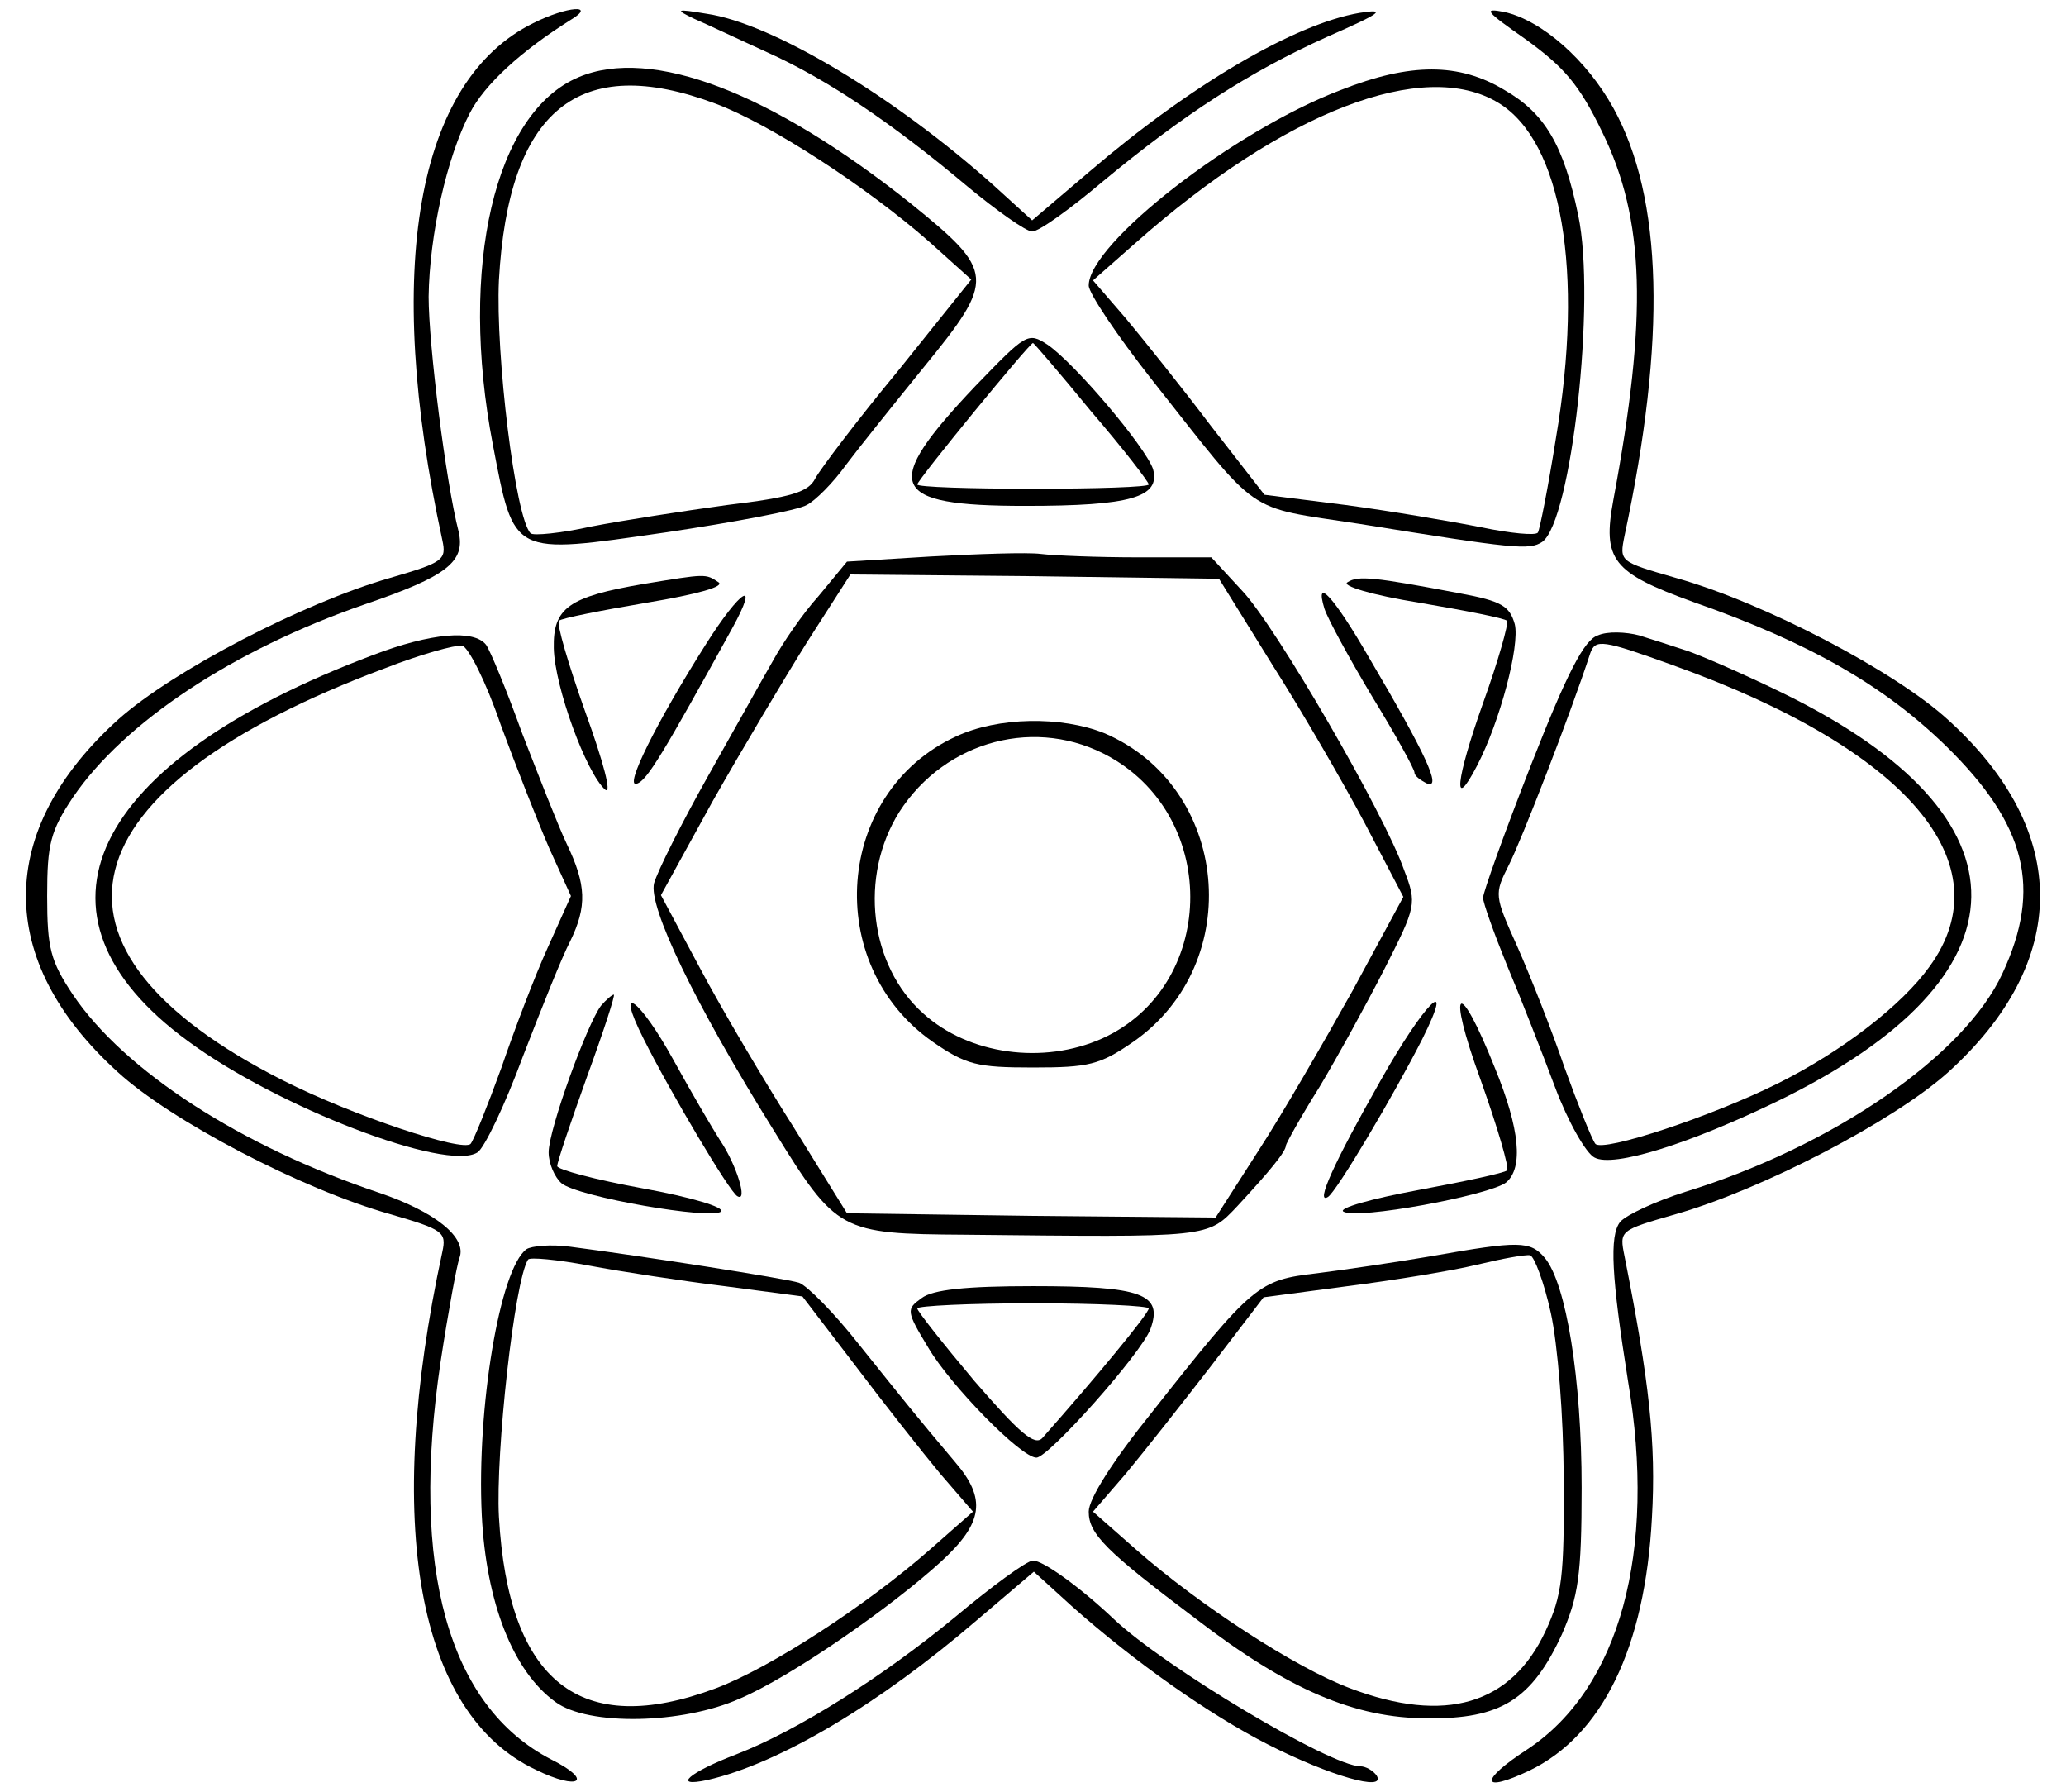 <?xml version="1.0" standalone="no"?>
<!DOCTYPE svg PUBLIC "-//W3C//DTD SVG 20010904//EN"
 "http://www.w3.org/TR/2001/REC-SVG-20010904/DTD/svg10.dtd">
<svg version="1.0" xmlns="http://www.w3.org/2000/svg"
 width="241pt" height="209pt" viewBox="0 0 241 209"
 preserveAspectRatio="xMidYMid meet">
<g transform="translate(0,209) scale(0.1,-0.1)"
fill="#000000" stroke="none">
<path d="M622 2063 c-136 -67 -175 -286 -106 -603 5 -23 1 -26 -61 -44 -101
-29 -253 -108 -317 -165 -143 -129 -144 -281 -1 -411 62 -57 215 -137 318
-166 62 -18 66 -21 61 -44 -69 -318 -29 -539 109 -604 51 -25 68 -13 18 12
-120 62 -165 223 -129 464 9 59 19 113 22 121 9 24 -29 54 -94 76 -161 54
-297 142 -357 231 -26 39 -30 54 -30 115 0 61 4 76 30 115 60 88 187 172 340
225 97 33 118 50 110 85 -15 58 -35 218 -35 274 1 72 21 162 48 214 17 33 59
72 118 109 30 18 -4 16 -44 -4z"/>
<path d="M810 2068 c14 -6 52 -24 85 -39 71 -32 146 -83 233 -156 35 -29 69
-53 76 -53 8 0 44 26 82 58 94 78 171 128 262 169 64 28 70 33 38 28 -76 -13
-197 -84 -315 -185 l-67 -57 -44 40 c-116 104 -259 190 -336 201 -36 6 -37 5
-14 -6z"/>
<path d="M1780 2044 c44 -32 62 -52 89 -108 50 -102 53 -215 13 -429 -13 -70
-1 -85 93 -119 137 -48 223 -98 295 -168 94 -92 112 -166 66 -265 -44 -96
-198 -202 -370 -255 -35 -11 -69 -27 -76 -35 -13 -16 -10 -65 9 -185 34 -200
-10 -359 -117 -430 -57 -37 -55 -52 2 -25 85 41 135 143 143 295 5 87 -3 159
-32 305 -6 30 -6 30 60 49 101 29 253 108 317 165 143 129 144 281 1 411 -62
57 -215 137 -318 166 -66 19 -66 19 -60 49 49 229 45 394 -13 499 -31 56 -83
102 -127 112 -26 5 -22 1 25 -32z"/>
<path d="M675 2000 c-98 -41 -140 -221 -100 -429 25 -130 21 -128 201 -102 81
12 155 26 165 32 10 5 31 26 46 47 15 20 56 71 90 113 85 104 84 112 -15 192
-162 129 -302 183 -387 147z m160 -31 c64 -24 176 -97 249 -161 l49 -44 -85
-106 c-48 -58 -91 -115 -97 -126 -8 -16 -28 -22 -103 -31 -51 -7 -122 -18
-158 -25 -36 -8 -68 -11 -71 -8 -18 18 -41 209 -37 295 11 199 93 266 253 206z"/>
<path d="M1564 1985 c-124 -47 -294 -179 -294 -228 0 -9 33 -58 73 -109 129
-163 107 -148 243 -169 180 -29 198 -31 213 -21 34 24 63 282 42 381 -17 82
-39 119 -86 146 -53 32 -110 32 -191 0z m184 -15 c74 -45 100 -197 67 -391 -9
-57 -19 -107 -21 -110 -2 -4 -32 -1 -66 6 -35 7 -106 19 -158 26 l-95 12 -63
81 c-34 45 -79 101 -99 125 l-38 44 50 44 c173 153 336 216 423 163z"/>
<path d="M1138 1640 c-111 -117 -102 -140 58 -140 123 0 158 10 149 43 -9 26
-91 123 -123 145 -23 15 -25 13 -84 -48z m135 -30 c37 -43 67 -82 67 -85 0 -3
-61 -5 -135 -5 -74 0 -135 2 -135 5 0 5 131 165 135 165 1 0 32 -36 68 -80z"/>
<path d="M1086 1441 l-98 -6 -33 -40 c-19 -21 -42 -55 -53 -75 -11 -19 -45
-80 -76 -135 -31 -55 -59 -111 -63 -125 -7 -27 47 -140 140 -289 73 -118 77
-120 222 -121 289 -3 283 -4 319 34 37 40 56 63 56 70 0 2 17 33 39 68 21 35
55 97 76 138 37 73 38 76 23 115 -23 66 -150 285 -189 326 l-36 39 -85 0 c-47
0 -98 2 -114 4 -16 2 -73 0 -128 -3z m398 -126 c35 -55 83 -138 108 -185 l45
-86 -59 -109 c-33 -59 -82 -144 -110 -187 l-50 -78 -215 2 -215 3 -62 100
c-35 55 -84 138 -109 185 l-46 86 60 109 c34 60 84 144 111 187 l50 78 215 -2
215 -3 62 -100z"/>
<path d="M1115 1231 c-141 -65 -156 -266 -27 -356 39 -27 52 -30 117 -30 65 0
78 3 117 30 132 92 112 298 -34 360 -50 20 -124 19 -173 -4z m180 -24 c129
-73 123 -268 -9 -328 -69 -31 -156 -19 -209 29 -63 56 -75 160 -28 235 54 84
161 112 246 64z"/>
<path d="M751 1409 c-88 -15 -106 -28 -105 -75 1 -45 38 -146 60 -165 8 -6 -2
32 -23 90 -20 56 -34 104 -31 107 3 3 49 12 102 21 60 10 92 19 84 24 -15 10
-14 10 -87 -2z"/>
<path d="M1572 1411 c-8 -4 28 -15 84 -24 53 -9 99 -18 102 -21 2 -3 -10 -46
-28 -96 -32 -90 -36 -129 -7 -73 27 52 50 140 44 165 -6 21 -15 27 -64 36
-100 19 -119 21 -131 13z"/>
<path d="M823 1338 c-57 -90 -96 -168 -80 -162 12 4 31 36 111 181 33 60 10
46 -31 -19z"/>
<path d="M1545 1380 c4 -12 29 -58 56 -103 27 -44 49 -84 49 -88 0 -4 7 -9 15
-13 17 -6 -2 35 -68 147 -41 71 -64 96 -52 57z"/>
<path d="M1864 1349 c-16 -5 -36 -44 -78 -151 -31 -79 -56 -149 -56 -155 0 -6
13 -42 28 -79 16 -38 41 -102 56 -142 15 -40 36 -77 46 -82 22 -12 111 16 214
66 298 145 301 331 7 475 -47 23 -98 45 -113 50 -15 5 -40 13 -56 18 -15 4
-37 5 -48 0z m88 -35 c273 -98 386 -231 299 -351 -32 -45 -102 -99 -176 -136
-78 -39 -205 -81 -214 -71 -4 5 -20 45 -36 89 -15 44 -40 107 -55 141 -27 60
-27 61 -10 95 14 27 73 179 95 247 6 17 14 16 97 -14z"/>
<path d="M435 1326 c-332 -125 -417 -303 -216 -450 104 -77 302 -153 338 -130
8 5 32 55 53 112 22 57 46 117 55 134 20 41 19 66 -4 114 -10 21 -33 80 -52
129 -18 50 -37 96 -42 103 -14 18 -64 14 -132 -12z m149 -81 c18 -49 44 -115
57 -145 l25 -55 -27 -60 c-15 -33 -39 -96 -54 -140 -16 -44 -32 -84 -36 -89
-9 -10 -138 33 -219 74 -304 154 -258 340 120 481 41 16 81 27 89 26 7 -1 28
-42 45 -92z"/>
<path d="M701 917 c-16 -21 -61 -144 -61 -171 0 -13 7 -29 15 -36 19 -16 176
-43 186 -33 5 5 -36 17 -91 27 -55 10 -100 22 -100 26 0 5 16 52 35 105 19 52
33 95 31 95 -2 0 -9 -6 -15 -13z"/>
<path d="M1727 831 c20 -56 34 -104 31 -106 -3 -3 -50 -13 -104 -23 -54 -10
-93 -21 -87 -25 15 -10 171 19 190 34 20 17 16 62 -13 133 -43 108 -57 97 -17
-13z"/>
<path d="M751 878 c31 -62 100 -178 109 -183 13 -8 -1 37 -20 65 -9 14 -33 55
-54 93 -40 73 -70 94 -35 25z"/>
<path d="M1610 829 c-54 -95 -76 -144 -61 -135 10 6 77 119 110 184 40 80 2
42 -49 -49z"/>
<path d="M614 633 c-31 -23 -58 -185 -52 -310 5 -101 36 -182 86 -218 38 -28
148 -26 215 4 59 25 176 106 235 160 49 45 53 73 16 116 -49 58 -59 71 -112
137 -29 37 -61 69 -70 72 -16 5 -182 31 -267 42 -22 3 -45 1 -51 -3z m231 -43
l91 -12 62 -81 c34 -45 79 -102 99 -126 l38 -44 -50 -44 c-74 -65 -186 -138
-250 -162 -158 -59 -242 7 -253 200 -4 74 18 275 34 300 2 3 34 0 71 -7 37 -7
109 -18 158 -24z"/>
<path d="M1670 625 c-41 -7 -102 -16 -134 -20 -68 -8 -74 -12 -193 -163 -45
-56 -73 -100 -73 -115 0 -26 20 -46 125 -125 108 -83 186 -116 270 -116 86 -1
122 22 157 98 19 44 23 68 23 171 0 127 -18 238 -43 268 -17 20 -30 20 -132 2z
m139 -66 c8 -36 15 -121 15 -194 1 -114 -2 -136 -21 -177 -40 -86 -117 -109
-228 -67 -64 24 -176 97 -250 162 l-50 44 38 44 c20 24 65 81 99 125 l62 81
98 13 c55 7 122 18 151 25 29 7 56 12 62 11 5 -2 16 -31 24 -67z"/>
<path d="M1075 576 c-18 -13 -18 -15 8 -58 26 -44 108 -128 126 -128 14 0 122
121 133 150 15 41 -10 50 -137 50 -78 0 -117 -4 -130 -14z m265 -12 c0 -6 -62
-81 -124 -151 -9 -10 -27 6 -79 66 -37 44 -67 82 -67 85 0 3 61 6 135 6 74 0
135 -3 135 -6z"/>
<path d="M1114 204 c-85 -70 -183 -132 -255 -160 -55 -21 -76 -39 -34 -30 84
19 201 89 314 186 l67 57 44 -40 c73 -65 161 -127 230 -162 71 -36 137 -55
126 -36 -4 6 -13 11 -19 11 -35 0 -229 116 -288 172 -38 36 -82 68 -94 68 -7
0 -48 -30 -91 -66z"/>
</g>
</svg>
